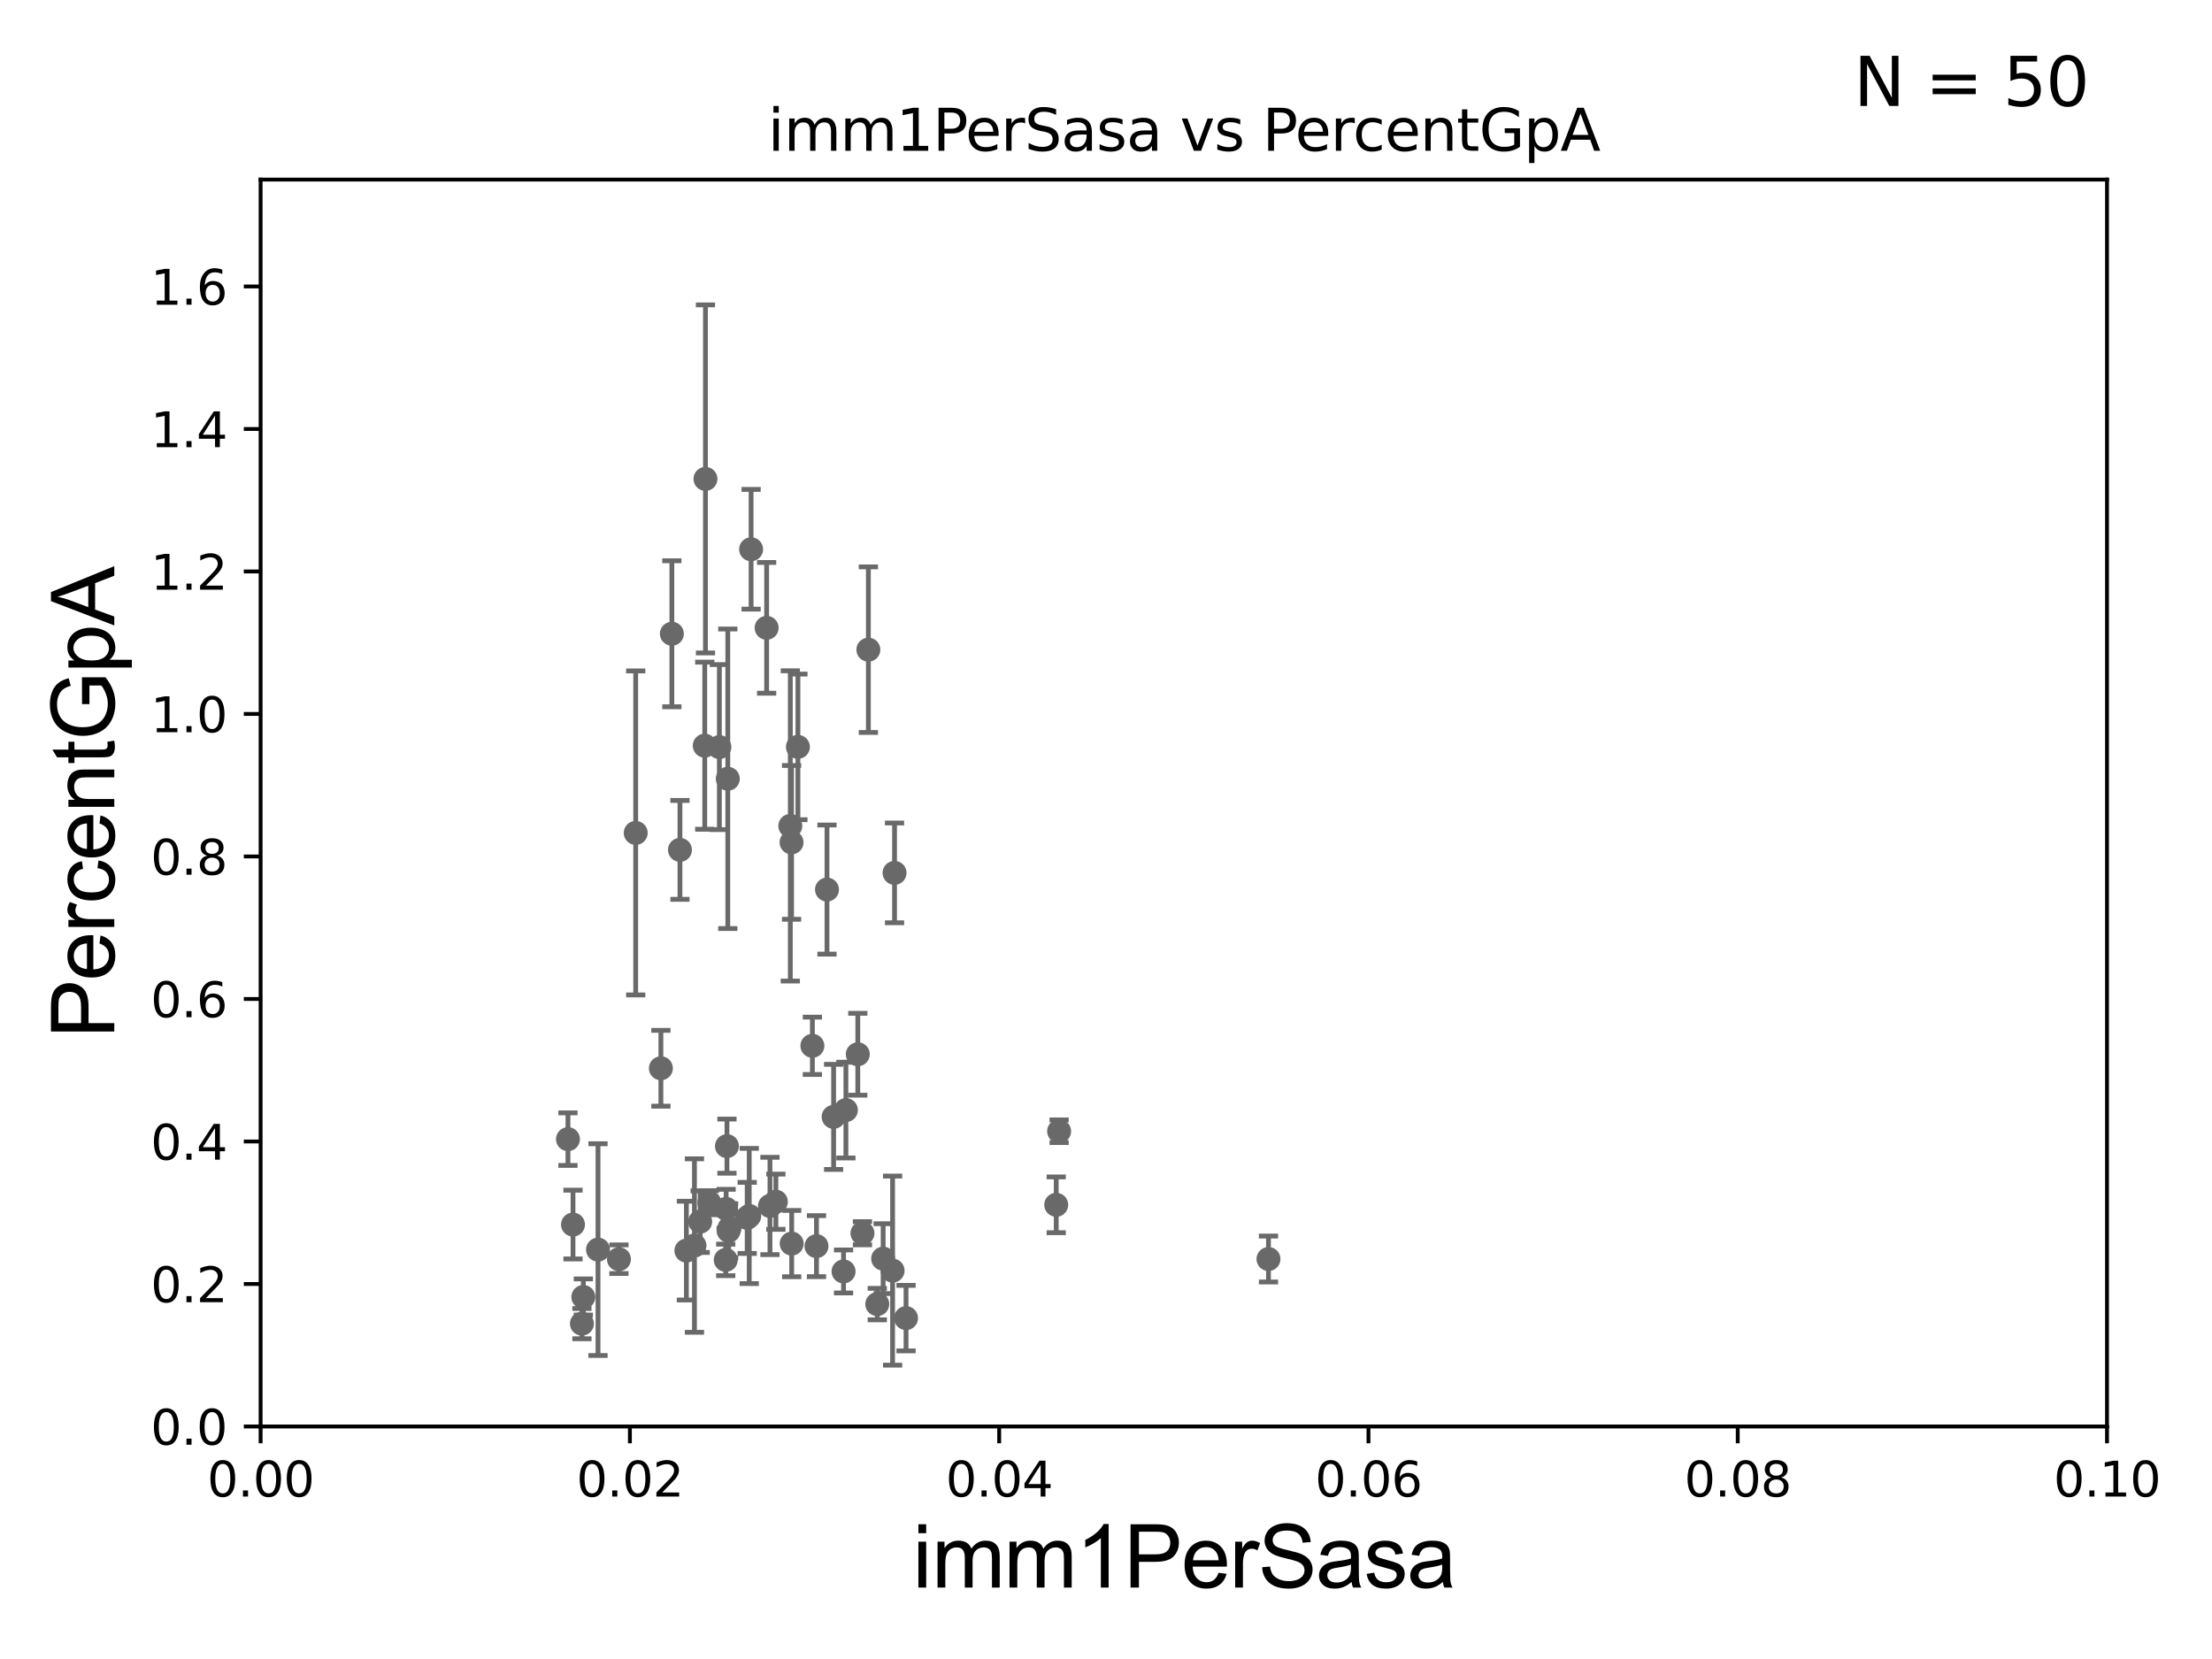 <?xml version="1.0" encoding="utf-8" standalone="no"?>
<!DOCTYPE svg PUBLIC "-//W3C//DTD SVG 1.1//EN"
  "http://www.w3.org/Graphics/SVG/1.1/DTD/svg11.dtd">
<svg xmlns:xlink="http://www.w3.org/1999/xlink" width="460.8pt" height="345.6pt" viewBox="0 0 460.8 345.6" xmlns="http://www.w3.org/2000/svg" version="1.1">
 <defs>
  <style type="text/css">*{stroke-linejoin: round; stroke-linecap: butt}</style>
 </defs>
 <g id="figure_1">
  <g id="patch_1">
   <path d="M 0 345.6 
L 460.8 345.6 
L 460.8 0 
L 0 0 
z
" style="fill: #ffffff"/>
  </g>
  <g id="axes_1">
   <g id="patch_2">
    <path d="M 54.29 297.16 
L 438.93 297.16 
L 438.93 37.411 
L 54.29 37.411 
z
" style="fill: #ffffff"/>
   </g>
   <g id="PathCollection_1">
    <defs>
     <path id="m24eaed33a9" d="M 0 1.118 
C 0.297 1.118 0.581 1 0.791 0.791 
C 1 0.581 1.118 0.297 1.118 0 
C 1.118 -0.297 1 -0.581 0.791 -0.791 
C 0.581 -1 0.297 -1.118 0 -1.118 
C -0.297 -1.118 -0.581 -1 -0.791 -0.791 
C -1 -0.581 -1.118 -0.297 -1.118 0 
C -1.118 0.297 -1 0.581 -0.791 0.791 
C -0.581 1 -0.297 1.118 0 1.118 
z
" style="stroke: #696969"/>
    </defs>
    <g clip-path="url(#p52ab685d8a)">
     <use xlink:href="#m24eaed33a9" x="128.937" y="262.313" style="fill: #696969; stroke: #696969"/>
     <use xlink:href="#m24eaed33a9" x="142.99" y="260.523" style="fill: #696969; stroke: #696969"/>
     <use xlink:href="#m24eaed33a9" x="155.652" y="253.712" style="fill: #696969; stroke: #696969"/>
     <use xlink:href="#m24eaed33a9" x="156.08" y="253.311" style="fill: #696969; stroke: #696969"/>
     <use xlink:href="#m24eaed33a9" x="151.615" y="162.23" style="fill: #696969; stroke: #696969"/>
     <use xlink:href="#m24eaed33a9" x="179.666" y="256.906" style="fill: #696969; stroke: #696969"/>
     <use xlink:href="#m24eaed33a9" x="175.728" y="264.864" style="fill: #696969; stroke: #696969"/>
     <use xlink:href="#m24eaed33a9" x="132.43" y="173.512" style="fill: #696969; stroke: #696969"/>
     <use xlink:href="#m24eaed33a9" x="147.778" y="250.544" style="fill: #696969; stroke: #696969"/>
     <use xlink:href="#m24eaed33a9" x="169.234" y="217.86" style="fill: #696969; stroke: #696969"/>
     <use xlink:href="#m24eaed33a9" x="151.783" y="256.392" style="fill: #696969; stroke: #696969"/>
     <use xlink:href="#m24eaed33a9" x="220.031" y="250.985" style="fill: #696969; stroke: #696969"/>
     <use xlink:href="#m24eaed33a9" x="121.226" y="275.738" style="fill: #696969; stroke: #696969"/>
     <use xlink:href="#m24eaed33a9" x="164.636" y="172.053" style="fill: #696969; stroke: #696969"/>
     <use xlink:href="#m24eaed33a9" x="137.677" y="222.539" style="fill: #696969; stroke: #696969"/>
     <use xlink:href="#m24eaed33a9" x="164.924" y="259.063" style="fill: #696969; stroke: #696969"/>
     <use xlink:href="#m24eaed33a9" x="176.215" y="231.252" style="fill: #696969; stroke: #696969"/>
     <use xlink:href="#m24eaed33a9" x="173.656" y="232.664" style="fill: #696969; stroke: #696969"/>
     <use xlink:href="#m24eaed33a9" x="124.577" y="260.32" style="fill: #696969; stroke: #696969"/>
     <use xlink:href="#m24eaed33a9" x="156.469" y="114.422" style="fill: #696969; stroke: #696969"/>
     <use xlink:href="#m24eaed33a9" x="170.09" y="259.591" style="fill: #696969; stroke: #696969"/>
     <use xlink:href="#m24eaed33a9" x="144.669" y="259.471" style="fill: #696969; stroke: #696969"/>
     <use xlink:href="#m24eaed33a9" x="151.266" y="251.827" style="fill: #696969; stroke: #696969"/>
     <use xlink:href="#m24eaed33a9" x="160.399" y="251.225" style="fill: #696969; stroke: #696969"/>
     <use xlink:href="#m24eaed33a9" x="151.437" y="238.759" style="fill: #696969; stroke: #696969"/>
     <use xlink:href="#m24eaed33a9" x="164.896" y="175.487" style="fill: #696969; stroke: #696969"/>
     <use xlink:href="#m24eaed33a9" x="121.519" y="270.186" style="fill: #696969; stroke: #696969"/>
     <use xlink:href="#m24eaed33a9" x="145.861" y="254.49" style="fill: #696969; stroke: #696969"/>
     <use xlink:href="#m24eaed33a9" x="151.973" y="255.815" style="fill: #696969; stroke: #696969"/>
     <use xlink:href="#m24eaed33a9" x="186.349" y="181.837" style="fill: #696969; stroke: #696969"/>
     <use xlink:href="#m24eaed33a9" x="166.22" y="155.588" style="fill: #696969; stroke: #696969"/>
     <use xlink:href="#m24eaed33a9" x="141.647" y="177.045" style="fill: #696969; stroke: #696969"/>
     <use xlink:href="#m24eaed33a9" x="161.63" y="250.341" style="fill: #696969; stroke: #696969"/>
     <use xlink:href="#m24eaed33a9" x="178.694" y="219.62" style="fill: #696969; stroke: #696969"/>
     <use xlink:href="#m24eaed33a9" x="118.317" y="237.308" style="fill: #696969; stroke: #696969"/>
     <use xlink:href="#m24eaed33a9" x="146.961" y="99.765" style="fill: #696969; stroke: #696969"/>
     <use xlink:href="#m24eaed33a9" x="182.753" y="271.666" style="fill: #696969; stroke: #696969"/>
     <use xlink:href="#m24eaed33a9" x="183.976" y="262.198" style="fill: #696969; stroke: #696969"/>
     <use xlink:href="#m24eaed33a9" x="159.703" y="130.79" style="fill: #696969; stroke: #696969"/>
     <use xlink:href="#m24eaed33a9" x="172.276" y="185.313" style="fill: #696969; stroke: #696969"/>
     <use xlink:href="#m24eaed33a9" x="119.366" y="255.099" style="fill: #696969; stroke: #696969"/>
     <use xlink:href="#m24eaed33a9" x="180.898" y="135.341" style="fill: #696969; stroke: #696969"/>
     <use xlink:href="#m24eaed33a9" x="151.187" y="262.461" style="fill: #696969; stroke: #696969"/>
     <use xlink:href="#m24eaed33a9" x="264.248" y="262.277" style="fill: #696969; stroke: #696969"/>
     <use xlink:href="#m24eaed33a9" x="146.812" y="155.338" style="fill: #696969; stroke: #696969"/>
     <use xlink:href="#m24eaed33a9" x="185.944" y="264.694" style="fill: #696969; stroke: #696969"/>
     <use xlink:href="#m24eaed33a9" x="149.859" y="155.633" style="fill: #696969; stroke: #696969"/>
     <use xlink:href="#m24eaed33a9" x="220.634" y="235.66" style="fill: #696969; stroke: #696969"/>
     <use xlink:href="#m24eaed33a9" x="188.746" y="274.59" style="fill: #696969; stroke: #696969"/>
     <use xlink:href="#m24eaed33a9" x="139.962" y="132.023" style="fill: #696969; stroke: #696969"/>
    </g>
   </g>
   <g id="matplotlib.axis_1">
    <g id="xtick_1">
     <g id="line2d_1">
      <defs>
       <path id="mb1c57f1a1e" d="M 0 0 
L 0 3.5 
" style="stroke: #000000; stroke-width: 0.8"/>
      </defs>
      <g>
       <use xlink:href="#mb1c57f1a1e" x="54.29" y="297.16" style="stroke: #000000; stroke-width: 0.8"/>
      </g>
     </g>
     <g id="text_1">
      <!-- 0.00 -->
      <g transform="translate(43.157 311.758)scale(0.1 -0.1)">
       <defs>
        <path id="DejaVuSans-30" d="M 2034 4250 
Q 1547 4250 1301 3770 
Q 1056 3291 1056 2328 
Q 1056 1369 1301 889 
Q 1547 409 2034 409 
Q 2525 409 2770 889 
Q 3016 1369 3016 2328 
Q 3016 3291 2770 3770 
Q 2525 4250 2034 4250 
z
M 2034 4750 
Q 2819 4750 3233 4129 
Q 3647 3509 3647 2328 
Q 3647 1150 3233 529 
Q 2819 -91 2034 -91 
Q 1250 -91 836 529 
Q 422 1150 422 2328 
Q 422 3509 836 4129 
Q 1250 4750 2034 4750 
z
" transform="scale(0.016)"/>
        <path id="DejaVuSans-2e" d="M 684 794 
L 1344 794 
L 1344 0 
L 684 0 
L 684 794 
z
" transform="scale(0.016)"/>
       </defs>
       <use xlink:href="#DejaVuSans-30"/>
       <use xlink:href="#DejaVuSans-2e" x="63.623"/>
       <use xlink:href="#DejaVuSans-30" x="95.41"/>
       <use xlink:href="#DejaVuSans-30" x="159.033"/>
      </g>
     </g>
    </g>
    <g id="xtick_2">
     <g id="line2d_2">
      <g>
       <use xlink:href="#mb1c57f1a1e" x="131.218" y="297.16" style="stroke: #000000; stroke-width: 0.8"/>
      </g>
     </g>
     <g id="text_2">
      <!-- 0.02 -->
      <g transform="translate(120.085 311.758)scale(0.1 -0.1)">
       <defs>
        <path id="DejaVuSans-32" d="M 1228 531 
L 3431 531 
L 3431 0 
L 469 0 
L 469 531 
Q 828 903 1448 1529 
Q 2069 2156 2228 2338 
Q 2531 2678 2651 2914 
Q 2772 3150 2772 3378 
Q 2772 3750 2511 3984 
Q 2250 4219 1831 4219 
Q 1534 4219 1204 4116 
Q 875 4013 500 3803 
L 500 4441 
Q 881 4594 1212 4672 
Q 1544 4750 1819 4750 
Q 2544 4750 2975 4387 
Q 3406 4025 3406 3419 
Q 3406 3131 3298 2873 
Q 3191 2616 2906 2266 
Q 2828 2175 2409 1742 
Q 1991 1309 1228 531 
z
" transform="scale(0.016)"/>
       </defs>
       <use xlink:href="#DejaVuSans-30"/>
       <use xlink:href="#DejaVuSans-2e" x="63.623"/>
       <use xlink:href="#DejaVuSans-30" x="95.41"/>
       <use xlink:href="#DejaVuSans-32" x="159.033"/>
      </g>
     </g>
    </g>
    <g id="xtick_3">
     <g id="line2d_3">
      <g>
       <use xlink:href="#mb1c57f1a1e" x="208.146" y="297.16" style="stroke: #000000; stroke-width: 0.8"/>
      </g>
     </g>
     <g id="text_3">
      <!-- 0.04 -->
      <g transform="translate(197.013 311.758)scale(0.1 -0.1)">
       <defs>
        <path id="DejaVuSans-34" d="M 2419 4116 
L 825 1625 
L 2419 1625 
L 2419 4116 
z
M 2253 4666 
L 3047 4666 
L 3047 1625 
L 3713 1625 
L 3713 1100 
L 3047 1100 
L 3047 0 
L 2419 0 
L 2419 1100 
L 313 1100 
L 313 1709 
L 2253 4666 
z
" transform="scale(0.016)"/>
       </defs>
       <use xlink:href="#DejaVuSans-30"/>
       <use xlink:href="#DejaVuSans-2e" x="63.623"/>
       <use xlink:href="#DejaVuSans-30" x="95.41"/>
       <use xlink:href="#DejaVuSans-34" x="159.033"/>
      </g>
     </g>
    </g>
    <g id="xtick_4">
     <g id="line2d_4">
      <g>
       <use xlink:href="#mb1c57f1a1e" x="285.074" y="297.16" style="stroke: #000000; stroke-width: 0.8"/>
      </g>
     </g>
     <g id="text_4">
      <!-- 0.06 -->
      <g transform="translate(273.941 311.758)scale(0.1 -0.1)">
       <defs>
        <path id="DejaVuSans-36" d="M 2113 2584 
Q 1688 2584 1439 2293 
Q 1191 2003 1191 1497 
Q 1191 994 1439 701 
Q 1688 409 2113 409 
Q 2538 409 2786 701 
Q 3034 994 3034 1497 
Q 3034 2003 2786 2293 
Q 2538 2584 2113 2584 
z
M 3366 4563 
L 3366 3988 
Q 3128 4100 2886 4159 
Q 2644 4219 2406 4219 
Q 1781 4219 1451 3797 
Q 1122 3375 1075 2522 
Q 1259 2794 1537 2939 
Q 1816 3084 2150 3084 
Q 2853 3084 3261 2657 
Q 3669 2231 3669 1497 
Q 3669 778 3244 343 
Q 2819 -91 2113 -91 
Q 1303 -91 875 529 
Q 447 1150 447 2328 
Q 447 3434 972 4092 
Q 1497 4750 2381 4750 
Q 2619 4750 2861 4703 
Q 3103 4656 3366 4563 
z
" transform="scale(0.016)"/>
       </defs>
       <use xlink:href="#DejaVuSans-30"/>
       <use xlink:href="#DejaVuSans-2e" x="63.623"/>
       <use xlink:href="#DejaVuSans-30" x="95.41"/>
       <use xlink:href="#DejaVuSans-36" x="159.033"/>
      </g>
     </g>
    </g>
    <g id="xtick_5">
     <g id="line2d_5">
      <g>
       <use xlink:href="#mb1c57f1a1e" x="362.002" y="297.16" style="stroke: #000000; stroke-width: 0.8"/>
      </g>
     </g>
     <g id="text_5">
      <!-- 0.08 -->
      <g transform="translate(350.869 311.758)scale(0.1 -0.1)">
       <defs>
        <path id="DejaVuSans-38" d="M 2034 2216 
Q 1584 2216 1326 1975 
Q 1069 1734 1069 1313 
Q 1069 891 1326 650 
Q 1584 409 2034 409 
Q 2484 409 2743 651 
Q 3003 894 3003 1313 
Q 3003 1734 2745 1975 
Q 2488 2216 2034 2216 
z
M 1403 2484 
Q 997 2584 770 2862 
Q 544 3141 544 3541 
Q 544 4100 942 4425 
Q 1341 4750 2034 4750 
Q 2731 4750 3128 4425 
Q 3525 4100 3525 3541 
Q 3525 3141 3298 2862 
Q 3072 2584 2669 2484 
Q 3125 2378 3379 2068 
Q 3634 1759 3634 1313 
Q 3634 634 3220 271 
Q 2806 -91 2034 -91 
Q 1263 -91 848 271 
Q 434 634 434 1313 
Q 434 1759 690 2068 
Q 947 2378 1403 2484 
z
M 1172 3481 
Q 1172 3119 1398 2916 
Q 1625 2713 2034 2713 
Q 2441 2713 2670 2916 
Q 2900 3119 2900 3481 
Q 2900 3844 2670 4047 
Q 2441 4250 2034 4250 
Q 1625 4250 1398 4047 
Q 1172 3844 1172 3481 
z
" transform="scale(0.016)"/>
       </defs>
       <use xlink:href="#DejaVuSans-30"/>
       <use xlink:href="#DejaVuSans-2e" x="63.623"/>
       <use xlink:href="#DejaVuSans-30" x="95.41"/>
       <use xlink:href="#DejaVuSans-38" x="159.033"/>
      </g>
     </g>
    </g>
    <g id="xtick_6">
     <g id="line2d_6">
      <g>
       <use xlink:href="#mb1c57f1a1e" x="438.93" y="297.16" style="stroke: #000000; stroke-width: 0.8"/>
      </g>
     </g>
     <g id="text_6">
      <!-- 0.10 -->
      <g transform="translate(427.797 311.758)scale(0.1 -0.1)">
       <defs>
        <path id="DejaVuSans-31" d="M 794 531 
L 1825 531 
L 1825 4091 
L 703 3866 
L 703 4441 
L 1819 4666 
L 2450 4666 
L 2450 531 
L 3481 531 
L 3481 0 
L 794 0 
L 794 531 
z
" transform="scale(0.016)"/>
       </defs>
       <use xlink:href="#DejaVuSans-30"/>
       <use xlink:href="#DejaVuSans-2e" x="63.623"/>
       <use xlink:href="#DejaVuSans-31" x="95.41"/>
       <use xlink:href="#DejaVuSans-30" x="159.033"/>
      </g>
     </g>
    </g>
    <g id="text_7">
     <!-- imm1PerSasa -->
     <g transform="translate(190.094 330.722)scale(0.18 -0.18)">
      <defs>
       <path id="ArialMT-69" d="M 425 3934 
L 425 4581 
L 988 4581 
L 988 3934 
L 425 3934 
z
M 425 0 
L 425 3319 
L 988 3319 
L 988 0 
L 425 0 
z
" transform="scale(0.016)"/>
       <path id="ArialMT-6d" d="M 422 0 
L 422 3319 
L 925 3319 
L 925 2853 
Q 1081 3097 1340 3245 
Q 1600 3394 1931 3394 
Q 2300 3394 2536 3241 
Q 2772 3088 2869 2813 
Q 3263 3394 3894 3394 
Q 4388 3394 4653 3120 
Q 4919 2847 4919 2278 
L 4919 0 
L 4359 0 
L 4359 2091 
Q 4359 2428 4304 2576 
Q 4250 2725 4106 2815 
Q 3963 2906 3769 2906 
Q 3419 2906 3187 2673 
Q 2956 2441 2956 1928 
L 2956 0 
L 2394 0 
L 2394 2156 
Q 2394 2531 2256 2718 
Q 2119 2906 1806 2906 
Q 1569 2906 1367 2781 
Q 1166 2656 1075 2415 
Q 984 2175 984 1722 
L 984 0 
L 422 0 
z
" transform="scale(0.016)"/>
       <path id="ArialMT-31" d="M 2384 0 
L 1822 0 
L 1822 3584 
Q 1619 3391 1289 3197 
Q 959 3003 697 2906 
L 697 3450 
Q 1169 3672 1522 3987 
Q 1875 4303 2022 4600 
L 2384 4600 
L 2384 0 
z
" transform="scale(0.016)"/>
       <path id="ArialMT-50" d="M 494 0 
L 494 4581 
L 2222 4581 
Q 2678 4581 2919 4538 
Q 3256 4481 3484 4323 
Q 3713 4166 3852 3881 
Q 3991 3597 3991 3256 
Q 3991 2672 3619 2267 
Q 3247 1863 2275 1863 
L 1100 1863 
L 1100 0 
L 494 0 
z
M 1100 2403 
L 2284 2403 
Q 2872 2403 3119 2622 
Q 3366 2841 3366 3238 
Q 3366 3525 3220 3729 
Q 3075 3934 2838 4000 
Q 2684 4041 2272 4041 
L 1100 4041 
L 1100 2403 
z
" transform="scale(0.016)"/>
       <path id="ArialMT-65" d="M 2694 1069 
L 3275 997 
Q 3138 488 2766 206 
Q 2394 -75 1816 -75 
Q 1088 -75 661 373 
Q 234 822 234 1631 
Q 234 2469 665 2931 
Q 1097 3394 1784 3394 
Q 2450 3394 2872 2941 
Q 3294 2488 3294 1666 
Q 3294 1616 3291 1516 
L 816 1516 
Q 847 969 1125 678 
Q 1403 388 1819 388 
Q 2128 388 2347 550 
Q 2566 713 2694 1069 
z
M 847 1978 
L 2700 1978 
Q 2663 2397 2488 2606 
Q 2219 2931 1791 2931 
Q 1403 2931 1139 2672 
Q 875 2413 847 1978 
z
" transform="scale(0.016)"/>
       <path id="ArialMT-72" d="M 416 0 
L 416 3319 
L 922 3319 
L 922 2816 
Q 1116 3169 1280 3281 
Q 1444 3394 1641 3394 
Q 1925 3394 2219 3213 
L 2025 2691 
Q 1819 2813 1613 2813 
Q 1428 2813 1281 2702 
Q 1134 2591 1072 2394 
Q 978 2094 978 1738 
L 978 0 
L 416 0 
z
" transform="scale(0.016)"/>
       <path id="ArialMT-53" d="M 288 1472 
L 859 1522 
Q 900 1178 1048 958 
Q 1197 738 1509 602 
Q 1822 466 2213 466 
Q 2559 466 2825 569 
Q 3091 672 3220 851 
Q 3350 1031 3350 1244 
Q 3350 1459 3225 1620 
Q 3100 1781 2813 1891 
Q 2628 1963 1997 2114 
Q 1366 2266 1113 2400 
Q 784 2572 623 2826 
Q 463 3081 463 3397 
Q 463 3744 659 4045 
Q 856 4347 1234 4503 
Q 1613 4659 2075 4659 
Q 2584 4659 2973 4495 
Q 3363 4331 3572 4012 
Q 3781 3694 3797 3291 
L 3216 3247 
Q 3169 3681 2898 3903 
Q 2628 4125 2100 4125 
Q 1550 4125 1298 3923 
Q 1047 3722 1047 3438 
Q 1047 3191 1225 3031 
Q 1400 2872 2139 2705 
Q 2878 2538 3153 2413 
Q 3553 2228 3743 1945 
Q 3934 1663 3934 1294 
Q 3934 928 3725 604 
Q 3516 281 3123 101 
Q 2731 -78 2241 -78 
Q 1619 -78 1198 103 
Q 778 284 539 648 
Q 300 1013 288 1472 
z
" transform="scale(0.016)"/>
       <path id="ArialMT-61" d="M 2588 409 
Q 2275 144 1986 34 
Q 1697 -75 1366 -75 
Q 819 -75 525 192 
Q 231 459 231 875 
Q 231 1119 342 1320 
Q 453 1522 633 1644 
Q 813 1766 1038 1828 
Q 1203 1872 1538 1913 
Q 2219 1994 2541 2106 
Q 2544 2222 2544 2253 
Q 2544 2597 2384 2738 
Q 2169 2928 1744 2928 
Q 1347 2928 1158 2789 
Q 969 2650 878 2297 
L 328 2372 
Q 403 2725 575 2942 
Q 747 3159 1072 3276 
Q 1397 3394 1825 3394 
Q 2250 3394 2515 3294 
Q 2781 3194 2906 3042 
Q 3031 2891 3081 2659 
Q 3109 2516 3109 2141 
L 3109 1391 
Q 3109 606 3145 398 
Q 3181 191 3288 0 
L 2700 0 
Q 2613 175 2588 409 
z
M 2541 1666 
Q 2234 1541 1622 1453 
Q 1275 1403 1131 1340 
Q 988 1278 909 1158 
Q 831 1038 831 891 
Q 831 666 1001 516 
Q 1172 366 1500 366 
Q 1825 366 2078 508 
Q 2331 650 2450 897 
Q 2541 1088 2541 1459 
L 2541 1666 
z
" transform="scale(0.016)"/>
       <path id="ArialMT-73" d="M 197 991 
L 753 1078 
Q 800 744 1014 566 
Q 1228 388 1613 388 
Q 2000 388 2187 545 
Q 2375 703 2375 916 
Q 2375 1106 2209 1216 
Q 2094 1291 1634 1406 
Q 1016 1563 777 1677 
Q 538 1791 414 1992 
Q 291 2194 291 2438 
Q 291 2659 392 2848 
Q 494 3038 669 3163 
Q 800 3259 1026 3326 
Q 1253 3394 1513 3394 
Q 1903 3394 2198 3281 
Q 2494 3169 2634 2976 
Q 2775 2784 2828 2463 
L 2278 2388 
Q 2241 2644 2061 2787 
Q 1881 2931 1553 2931 
Q 1166 2931 1000 2803 
Q 834 2675 834 2503 
Q 834 2394 903 2306 
Q 972 2216 1119 2156 
Q 1203 2125 1616 2013 
Q 2213 1853 2448 1751 
Q 2684 1650 2818 1456 
Q 2953 1263 2953 975 
Q 2953 694 2789 445 
Q 2625 197 2315 61 
Q 2006 -75 1616 -75 
Q 969 -75 630 194 
Q 291 463 197 991 
z
" transform="scale(0.016)"/>
      </defs>
      <use xlink:href="#ArialMT-69"/>
      <use xlink:href="#ArialMT-6d" x="22.217"/>
      <use xlink:href="#ArialMT-6d" x="105.518"/>
      <use xlink:href="#ArialMT-31" x="188.818"/>
      <use xlink:href="#ArialMT-50" x="244.434"/>
      <use xlink:href="#ArialMT-65" x="311.133"/>
      <use xlink:href="#ArialMT-72" x="366.748"/>
      <use xlink:href="#ArialMT-53" x="400.049"/>
      <use xlink:href="#ArialMT-61" x="466.748"/>
      <use xlink:href="#ArialMT-73" x="522.363"/>
      <use xlink:href="#ArialMT-61" x="572.363"/>
     </g>
    </g>
   </g>
   <g id="matplotlib.axis_2">
    <g id="ytick_1">
     <g id="line2d_7">
      <defs>
       <path id="m8db1a79acd" d="M 0 0 
L -3.5 0 
" style="stroke: #000000; stroke-width: 0.8"/>
      </defs>
      <g>
       <use xlink:href="#m8db1a79acd" x="54.29" y="297.16" style="stroke: #000000; stroke-width: 0.8"/>
      </g>
     </g>
     <g id="text_8">
      <!-- 0.0 -->
      <g transform="translate(31.387 300.959)scale(0.1 -0.1)">
       <use xlink:href="#DejaVuSans-30"/>
       <use xlink:href="#DejaVuSans-2e" x="63.623"/>
       <use xlink:href="#DejaVuSans-30" x="95.41"/>
      </g>
     </g>
    </g>
    <g id="ytick_2">
     <g id="line2d_8">
      <g>
       <use xlink:href="#m8db1a79acd" x="54.29" y="267.474" style="stroke: #000000; stroke-width: 0.8"/>
      </g>
     </g>
     <g id="text_9">
      <!-- 0.2 -->
      <g transform="translate(31.387 271.274)scale(0.1 -0.1)">
       <use xlink:href="#DejaVuSans-30"/>
       <use xlink:href="#DejaVuSans-2e" x="63.623"/>
       <use xlink:href="#DejaVuSans-32" x="95.41"/>
      </g>
     </g>
    </g>
    <g id="ytick_3">
     <g id="line2d_9">
      <g>
       <use xlink:href="#m8db1a79acd" x="54.29" y="237.789" style="stroke: #000000; stroke-width: 0.8"/>
      </g>
     </g>
     <g id="text_10">
      <!-- 0.4 -->
      <g transform="translate(31.387 241.588)scale(0.1 -0.1)">
       <use xlink:href="#DejaVuSans-30"/>
       <use xlink:href="#DejaVuSans-2e" x="63.623"/>
       <use xlink:href="#DejaVuSans-34" x="95.41"/>
      </g>
     </g>
    </g>
    <g id="ytick_4">
     <g id="line2d_10">
      <g>
       <use xlink:href="#m8db1a79acd" x="54.29" y="208.103" style="stroke: #000000; stroke-width: 0.8"/>
      </g>
     </g>
     <g id="text_11">
      <!-- 0.6 -->
      <g transform="translate(31.387 211.902)scale(0.1 -0.1)">
       <use xlink:href="#DejaVuSans-30"/>
       <use xlink:href="#DejaVuSans-2e" x="63.623"/>
       <use xlink:href="#DejaVuSans-36" x="95.41"/>
      </g>
     </g>
    </g>
    <g id="ytick_5">
     <g id="line2d_11">
      <g>
       <use xlink:href="#m8db1a79acd" x="54.29" y="178.418" style="stroke: #000000; stroke-width: 0.8"/>
      </g>
     </g>
     <g id="text_12">
      <!-- 0.8 -->
      <g transform="translate(31.387 182.217)scale(0.1 -0.1)">
       <use xlink:href="#DejaVuSans-30"/>
       <use xlink:href="#DejaVuSans-2e" x="63.623"/>
       <use xlink:href="#DejaVuSans-38" x="95.41"/>
      </g>
     </g>
    </g>
    <g id="ytick_6">
     <g id="line2d_12">
      <g>
       <use xlink:href="#m8db1a79acd" x="54.29" y="148.732" style="stroke: #000000; stroke-width: 0.8"/>
      </g>
     </g>
     <g id="text_13">
      <!-- 1.0 -->
      <g transform="translate(31.387 152.531)scale(0.1 -0.1)">
       <use xlink:href="#DejaVuSans-31"/>
       <use xlink:href="#DejaVuSans-2e" x="63.623"/>
       <use xlink:href="#DejaVuSans-30" x="95.41"/>
      </g>
     </g>
    </g>
    <g id="ytick_7">
     <g id="line2d_13">
      <g>
       <use xlink:href="#m8db1a79acd" x="54.29" y="119.047" style="stroke: #000000; stroke-width: 0.8"/>
      </g>
     </g>
     <g id="text_14">
      <!-- 1.2 -->
      <g transform="translate(31.387 122.846)scale(0.1 -0.1)">
       <use xlink:href="#DejaVuSans-31"/>
       <use xlink:href="#DejaVuSans-2e" x="63.623"/>
       <use xlink:href="#DejaVuSans-32" x="95.41"/>
      </g>
     </g>
    </g>
    <g id="ytick_8">
     <g id="line2d_14">
      <g>
       <use xlink:href="#m8db1a79acd" x="54.29" y="89.361" style="stroke: #000000; stroke-width: 0.8"/>
      </g>
     </g>
     <g id="text_15">
      <!-- 1.4 -->
      <g transform="translate(31.387 93.16)scale(0.1 -0.1)">
       <use xlink:href="#DejaVuSans-31"/>
       <use xlink:href="#DejaVuSans-2e" x="63.623"/>
       <use xlink:href="#DejaVuSans-34" x="95.41"/>
      </g>
     </g>
    </g>
    <g id="ytick_9">
     <g id="line2d_15">
      <g>
       <use xlink:href="#m8db1a79acd" x="54.29" y="59.675" style="stroke: #000000; stroke-width: 0.8"/>
      </g>
     </g>
     <g id="text_16">
      <!-- 1.6 -->
      <g transform="translate(31.387 63.475)scale(0.1 -0.1)">
       <use xlink:href="#DejaVuSans-31"/>
       <use xlink:href="#DejaVuSans-2e" x="63.623"/>
       <use xlink:href="#DejaVuSans-36" x="95.41"/>
      </g>
     </g>
    </g>
    <g id="text_17">
     <!-- PercentGpA -->
     <g transform="translate(23.809 216.309)rotate(-90)scale(0.18 -0.18)">
      <defs>
       <path id="ArialMT-63" d="M 2588 1216 
L 3141 1144 
Q 3050 572 2676 248 
Q 2303 -75 1759 -75 
Q 1078 -75 664 370 
Q 250 816 250 1647 
Q 250 2184 428 2587 
Q 606 2991 970 3192 
Q 1334 3394 1763 3394 
Q 2303 3394 2647 3120 
Q 2991 2847 3088 2344 
L 2541 2259 
Q 2463 2594 2264 2762 
Q 2066 2931 1784 2931 
Q 1359 2931 1093 2626 
Q 828 2322 828 1663 
Q 828 994 1084 691 
Q 1341 388 1753 388 
Q 2084 388 2306 591 
Q 2528 794 2588 1216 
z
" transform="scale(0.016)"/>
       <path id="ArialMT-6e" d="M 422 0 
L 422 3319 
L 928 3319 
L 928 2847 
Q 1294 3394 1984 3394 
Q 2284 3394 2536 3286 
Q 2788 3178 2913 3003 
Q 3038 2828 3088 2588 
Q 3119 2431 3119 2041 
L 3119 0 
L 2556 0 
L 2556 2019 
Q 2556 2363 2490 2533 
Q 2425 2703 2258 2804 
Q 2091 2906 1866 2906 
Q 1506 2906 1245 2678 
Q 984 2450 984 1813 
L 984 0 
L 422 0 
z
" transform="scale(0.016)"/>
       <path id="ArialMT-74" d="M 1650 503 
L 1731 6 
Q 1494 -44 1306 -44 
Q 1000 -44 831 53 
Q 663 150 594 308 
Q 525 466 525 972 
L 525 2881 
L 113 2881 
L 113 3319 
L 525 3319 
L 525 4141 
L 1084 4478 
L 1084 3319 
L 1650 3319 
L 1650 2881 
L 1084 2881 
L 1084 941 
Q 1084 700 1114 631 
Q 1144 563 1211 522 
Q 1278 481 1403 481 
Q 1497 481 1650 503 
z
" transform="scale(0.016)"/>
       <path id="ArialMT-47" d="M 2638 1797 
L 2638 2334 
L 4578 2338 
L 4578 638 
Q 4131 281 3656 101 
Q 3181 -78 2681 -78 
Q 2006 -78 1454 211 
Q 903 500 622 1047 
Q 341 1594 341 2269 
Q 341 2938 620 3517 
Q 900 4097 1425 4378 
Q 1950 4659 2634 4659 
Q 3131 4659 3532 4498 
Q 3934 4338 4162 4050 
Q 4391 3763 4509 3300 
L 3963 3150 
Q 3859 3500 3706 3700 
Q 3553 3900 3268 4020 
Q 2984 4141 2638 4141 
Q 2222 4141 1919 4014 
Q 1616 3888 1430 3681 
Q 1244 3475 1141 3228 
Q 966 2803 966 2306 
Q 966 1694 1177 1281 
Q 1388 869 1791 669 
Q 2194 469 2647 469 
Q 3041 469 3416 620 
Q 3791 772 3984 944 
L 3984 1797 
L 2638 1797 
z
" transform="scale(0.016)"/>
       <path id="ArialMT-70" d="M 422 -1272 
L 422 3319 
L 934 3319 
L 934 2888 
Q 1116 3141 1344 3267 
Q 1572 3394 1897 3394 
Q 2322 3394 2647 3175 
Q 2972 2956 3137 2557 
Q 3303 2159 3303 1684 
Q 3303 1175 3120 767 
Q 2938 359 2589 142 
Q 2241 -75 1856 -75 
Q 1575 -75 1351 44 
Q 1128 163 984 344 
L 984 -1272 
L 422 -1272 
z
M 931 1641 
Q 931 1000 1190 694 
Q 1450 388 1819 388 
Q 2194 388 2461 705 
Q 2728 1022 2728 1688 
Q 2728 2322 2467 2637 
Q 2206 2953 1844 2953 
Q 1484 2953 1207 2617 
Q 931 2281 931 1641 
z
" transform="scale(0.016)"/>
       <path id="ArialMT-41" d="M -9 0 
L 1750 4581 
L 2403 4581 
L 4278 0 
L 3588 0 
L 3053 1388 
L 1138 1388 
L 634 0 
L -9 0 
z
M 1313 1881 
L 2866 1881 
L 2388 3150 
Q 2169 3728 2063 4100 
Q 1975 3659 1816 3225 
L 1313 1881 
z
" transform="scale(0.016)"/>
      </defs>
      <use xlink:href="#ArialMT-50"/>
      <use xlink:href="#ArialMT-65" x="66.699"/>
      <use xlink:href="#ArialMT-72" x="122.314"/>
      <use xlink:href="#ArialMT-63" x="155.615"/>
      <use xlink:href="#ArialMT-65" x="205.615"/>
      <use xlink:href="#ArialMT-6e" x="261.23"/>
      <use xlink:href="#ArialMT-74" x="316.846"/>
      <use xlink:href="#ArialMT-47" x="344.629"/>
      <use xlink:href="#ArialMT-70" x="422.412"/>
      <use xlink:href="#ArialMT-41" x="478.027"/>
     </g>
    </g>
   </g>
   <g id="LineCollection_1">
    <path d="M 128.937 265.289 
L 128.937 259.336 
" clip-path="url(#p52ab685d8a)" style="fill: none; stroke: #696969"/>
    <path d="M 142.99 270.806 
L 142.99 250.24 
" clip-path="url(#p52ab685d8a)" style="fill: none; stroke: #696969"/>
    <path d="M 155.652 261.121 
L 155.652 246.304 
" clip-path="url(#p52ab685d8a)" style="fill: none; stroke: #696969"/>
    <path d="M 156.08 267.391 
L 156.08 239.231 
" clip-path="url(#p52ab685d8a)" style="fill: none; stroke: #696969"/>
    <path d="M 151.615 193.428 
L 151.615 131.032 
" clip-path="url(#p52ab685d8a)" style="fill: none; stroke: #696969"/>
    <path d="M 179.666 259.318 
L 179.666 254.494 
" clip-path="url(#p52ab685d8a)" style="fill: none; stroke: #696969"/>
    <path d="M 175.728 269.343 
L 175.728 260.385 
" clip-path="url(#p52ab685d8a)" style="fill: none; stroke: #696969"/>
    <path d="M 132.43 207.261 
L 132.43 139.763 
" clip-path="url(#p52ab685d8a)" style="fill: none; stroke: #696969"/>
    <path d="M 147.778 253.049 
L 147.778 248.039 
" clip-path="url(#p52ab685d8a)" style="fill: none; stroke: #696969"/>
    <path d="M 169.234 223.832 
L 169.234 211.887 
" clip-path="url(#p52ab685d8a)" style="fill: none; stroke: #696969"/>
    <path d="M 151.783 262.024 
L 151.783 250.76 
" clip-path="url(#p52ab685d8a)" style="fill: none; stroke: #696969"/>
    <path d="M 220.031 256.796 
L 220.031 245.173 
" clip-path="url(#p52ab685d8a)" style="fill: none; stroke: #696969"/>
    <path d="M 121.226 278.889 
L 121.226 272.587 
" clip-path="url(#p52ab685d8a)" style="fill: none; stroke: #696969"/>
    <path d="M 164.636 204.366 
L 164.636 139.74 
" clip-path="url(#p52ab685d8a)" style="fill: none; stroke: #696969"/>
    <path d="M 137.677 230.436 
L 137.677 214.641 
" clip-path="url(#p52ab685d8a)" style="fill: none; stroke: #696969"/>
    <path d="M 164.924 265.967 
L 164.924 252.159 
" clip-path="url(#p52ab685d8a)" style="fill: none; stroke: #696969"/>
    <path d="M 176.215 241.229 
L 176.215 221.274 
" clip-path="url(#p52ab685d8a)" style="fill: none; stroke: #696969"/>
    <path d="M 173.656 243.612 
L 173.656 221.716 
" clip-path="url(#p52ab685d8a)" style="fill: none; stroke: #696969"/>
    <path d="M 124.577 282.376 
L 124.577 238.264 
" clip-path="url(#p52ab685d8a)" style="fill: none; stroke: #696969"/>
    <path d="M 156.469 126.892 
L 156.469 101.952 
" clip-path="url(#p52ab685d8a)" style="fill: none; stroke: #696969"/>
    <path d="M 170.09 265.948 
L 170.09 253.234 
" clip-path="url(#p52ab685d8a)" style="fill: none; stroke: #696969"/>
    <path d="M 144.669 277.542 
L 144.669 241.4 
" clip-path="url(#p52ab685d8a)" style="fill: none; stroke: #696969"/>
    <path d="M 151.266 255.896 
L 151.266 247.759 
" clip-path="url(#p52ab685d8a)" style="fill: none; stroke: #696969"/>
    <path d="M 160.399 261.363 
L 160.399 241.087 
" clip-path="url(#p52ab685d8a)" style="fill: none; stroke: #696969"/>
    <path d="M 151.437 244.398 
L 151.437 233.12 
" clip-path="url(#p52ab685d8a)" style="fill: none; stroke: #696969"/>
    <path d="M 164.896 191.506 
L 164.896 159.469 
" clip-path="url(#p52ab685d8a)" style="fill: none; stroke: #696969"/>
    <path d="M 121.519 273.946 
L 121.519 266.425 
" clip-path="url(#p52ab685d8a)" style="fill: none; stroke: #696969"/>
    <path d="M 145.861 260.911 
L 145.861 248.07 
" clip-path="url(#p52ab685d8a)" style="fill: none; stroke: #696969"/>
    <path d="M 151.973 256.756 
L 151.973 254.874 
" clip-path="url(#p52ab685d8a)" style="fill: none; stroke: #696969"/>
    <path d="M 186.349 192.225 
L 186.349 171.449 
" clip-path="url(#p52ab685d8a)" style="fill: none; stroke: #696969"/>
    <path d="M 166.22 170.757 
L 166.22 140.42 
" clip-path="url(#p52ab685d8a)" style="fill: none; stroke: #696969"/>
    <path d="M 141.647 187.341 
L 141.647 166.748 
" clip-path="url(#p52ab685d8a)" style="fill: none; stroke: #696969"/>
    <path d="M 161.63 256.094 
L 161.63 244.587 
" clip-path="url(#p52ab685d8a)" style="fill: none; stroke: #696969"/>
    <path d="M 178.694 228.148 
L 178.694 211.092 
" clip-path="url(#p52ab685d8a)" style="fill: none; stroke: #696969"/>
    <path d="M 118.317 242.78 
L 118.317 231.835 
" clip-path="url(#p52ab685d8a)" style="fill: none; stroke: #696969"/>
    <path d="M 146.961 136.021 
L 146.961 63.509 
" clip-path="url(#p52ab685d8a)" style="fill: none; stroke: #696969"/>
    <path d="M 182.753 274.942 
L 182.753 268.39 
" clip-path="url(#p52ab685d8a)" style="fill: none; stroke: #696969"/>
    <path d="M 183.976 269.479 
L 183.976 254.917 
" clip-path="url(#p52ab685d8a)" style="fill: none; stroke: #696969"/>
    <path d="M 159.703 144.41 
L 159.703 117.171 
" clip-path="url(#p52ab685d8a)" style="fill: none; stroke: #696969"/>
    <path d="M 172.276 198.757 
L 172.276 171.87 
" clip-path="url(#p52ab685d8a)" style="fill: none; stroke: #696969"/>
    <path d="M 119.366 262.262 
L 119.366 247.936 
" clip-path="url(#p52ab685d8a)" style="fill: none; stroke: #696969"/>
    <path d="M 180.898 152.589 
L 180.898 118.093 
" clip-path="url(#p52ab685d8a)" style="fill: none; stroke: #696969"/>
    <path d="M 151.187 265.745 
L 151.187 259.178 
" clip-path="url(#p52ab685d8a)" style="fill: none; stroke: #696969"/>
    <path d="M 264.248 267.06 
L 264.248 257.494 
" clip-path="url(#p52ab685d8a)" style="fill: none; stroke: #696969"/>
    <path d="M 146.812 172.743 
L 146.812 137.932 
" clip-path="url(#p52ab685d8a)" style="fill: none; stroke: #696969"/>
    <path d="M 185.944 284.389 
L 185.944 244.998 
" clip-path="url(#p52ab685d8a)" style="fill: none; stroke: #696969"/>
    <path d="M 149.859 172.826 
L 149.859 138.441 
" clip-path="url(#p52ab685d8a)" style="fill: none; stroke: #696969"/>
    <path d="M 220.634 238.02 
L 220.634 233.299 
" clip-path="url(#p52ab685d8a)" style="fill: none; stroke: #696969"/>
    <path d="M 188.746 281.415 
L 188.746 267.766 
" clip-path="url(#p52ab685d8a)" style="fill: none; stroke: #696969"/>
    <path d="M 139.962 147.234 
L 139.962 116.812 
" clip-path="url(#p52ab685d8a)" style="fill: none; stroke: #696969"/>
   </g>
   <g id="line2d_16">
    <defs>
     <path id="m2153621bb9" d="M 2 0 
L -2 -0 
" style="stroke: #696969"/>
    </defs>
    <g clip-path="url(#p52ab685d8a)">
     <use xlink:href="#m2153621bb9" x="128.937" y="265.289" style="fill: #696969; stroke: #696969"/>
     <use xlink:href="#m2153621bb9" x="142.99" y="270.806" style="fill: #696969; stroke: #696969"/>
     <use xlink:href="#m2153621bb9" x="155.652" y="261.121" style="fill: #696969; stroke: #696969"/>
     <use xlink:href="#m2153621bb9" x="156.08" y="267.391" style="fill: #696969; stroke: #696969"/>
     <use xlink:href="#m2153621bb9" x="151.615" y="193.428" style="fill: #696969; stroke: #696969"/>
     <use xlink:href="#m2153621bb9" x="179.666" y="259.318" style="fill: #696969; stroke: #696969"/>
     <use xlink:href="#m2153621bb9" x="175.728" y="269.343" style="fill: #696969; stroke: #696969"/>
     <use xlink:href="#m2153621bb9" x="132.43" y="207.261" style="fill: #696969; stroke: #696969"/>
     <use xlink:href="#m2153621bb9" x="147.778" y="253.049" style="fill: #696969; stroke: #696969"/>
     <use xlink:href="#m2153621bb9" x="169.234" y="223.832" style="fill: #696969; stroke: #696969"/>
     <use xlink:href="#m2153621bb9" x="151.783" y="262.024" style="fill: #696969; stroke: #696969"/>
     <use xlink:href="#m2153621bb9" x="220.031" y="256.796" style="fill: #696969; stroke: #696969"/>
     <use xlink:href="#m2153621bb9" x="121.226" y="278.889" style="fill: #696969; stroke: #696969"/>
     <use xlink:href="#m2153621bb9" x="164.636" y="204.366" style="fill: #696969; stroke: #696969"/>
     <use xlink:href="#m2153621bb9" x="137.677" y="230.436" style="fill: #696969; stroke: #696969"/>
     <use xlink:href="#m2153621bb9" x="164.924" y="265.967" style="fill: #696969; stroke: #696969"/>
     <use xlink:href="#m2153621bb9" x="176.215" y="241.229" style="fill: #696969; stroke: #696969"/>
     <use xlink:href="#m2153621bb9" x="173.656" y="243.612" style="fill: #696969; stroke: #696969"/>
     <use xlink:href="#m2153621bb9" x="124.577" y="282.376" style="fill: #696969; stroke: #696969"/>
     <use xlink:href="#m2153621bb9" x="156.469" y="126.892" style="fill: #696969; stroke: #696969"/>
     <use xlink:href="#m2153621bb9" x="170.09" y="265.948" style="fill: #696969; stroke: #696969"/>
     <use xlink:href="#m2153621bb9" x="144.669" y="277.542" style="fill: #696969; stroke: #696969"/>
     <use xlink:href="#m2153621bb9" x="151.266" y="255.896" style="fill: #696969; stroke: #696969"/>
     <use xlink:href="#m2153621bb9" x="160.399" y="261.363" style="fill: #696969; stroke: #696969"/>
     <use xlink:href="#m2153621bb9" x="151.437" y="244.398" style="fill: #696969; stroke: #696969"/>
     <use xlink:href="#m2153621bb9" x="164.896" y="191.506" style="fill: #696969; stroke: #696969"/>
     <use xlink:href="#m2153621bb9" x="121.519" y="273.946" style="fill: #696969; stroke: #696969"/>
     <use xlink:href="#m2153621bb9" x="145.861" y="260.911" style="fill: #696969; stroke: #696969"/>
     <use xlink:href="#m2153621bb9" x="151.973" y="256.756" style="fill: #696969; stroke: #696969"/>
     <use xlink:href="#m2153621bb9" x="186.349" y="192.225" style="fill: #696969; stroke: #696969"/>
     <use xlink:href="#m2153621bb9" x="166.22" y="170.757" style="fill: #696969; stroke: #696969"/>
     <use xlink:href="#m2153621bb9" x="141.647" y="187.341" style="fill: #696969; stroke: #696969"/>
     <use xlink:href="#m2153621bb9" x="161.63" y="256.094" style="fill: #696969; stroke: #696969"/>
     <use xlink:href="#m2153621bb9" x="178.694" y="228.148" style="fill: #696969; stroke: #696969"/>
     <use xlink:href="#m2153621bb9" x="118.317" y="242.78" style="fill: #696969; stroke: #696969"/>
     <use xlink:href="#m2153621bb9" x="146.961" y="136.021" style="fill: #696969; stroke: #696969"/>
     <use xlink:href="#m2153621bb9" x="182.753" y="274.942" style="fill: #696969; stroke: #696969"/>
     <use xlink:href="#m2153621bb9" x="183.976" y="269.479" style="fill: #696969; stroke: #696969"/>
     <use xlink:href="#m2153621bb9" x="159.703" y="144.41" style="fill: #696969; stroke: #696969"/>
     <use xlink:href="#m2153621bb9" x="172.276" y="198.757" style="fill: #696969; stroke: #696969"/>
     <use xlink:href="#m2153621bb9" x="119.366" y="262.262" style="fill: #696969; stroke: #696969"/>
     <use xlink:href="#m2153621bb9" x="180.898" y="152.589" style="fill: #696969; stroke: #696969"/>
     <use xlink:href="#m2153621bb9" x="151.187" y="265.745" style="fill: #696969; stroke: #696969"/>
     <use xlink:href="#m2153621bb9" x="264.248" y="267.06" style="fill: #696969; stroke: #696969"/>
     <use xlink:href="#m2153621bb9" x="146.812" y="172.743" style="fill: #696969; stroke: #696969"/>
     <use xlink:href="#m2153621bb9" x="185.944" y="284.389" style="fill: #696969; stroke: #696969"/>
     <use xlink:href="#m2153621bb9" x="149.859" y="172.826" style="fill: #696969; stroke: #696969"/>
     <use xlink:href="#m2153621bb9" x="220.634" y="238.02" style="fill: #696969; stroke: #696969"/>
     <use xlink:href="#m2153621bb9" x="188.746" y="281.415" style="fill: #696969; stroke: #696969"/>
     <use xlink:href="#m2153621bb9" x="139.962" y="147.234" style="fill: #696969; stroke: #696969"/>
    </g>
   </g>
   <g id="line2d_17">
    <g clip-path="url(#p52ab685d8a)">
     <use xlink:href="#m2153621bb9" x="128.937" y="259.336" style="fill: #696969; stroke: #696969"/>
     <use xlink:href="#m2153621bb9" x="142.99" y="250.24" style="fill: #696969; stroke: #696969"/>
     <use xlink:href="#m2153621bb9" x="155.652" y="246.304" style="fill: #696969; stroke: #696969"/>
     <use xlink:href="#m2153621bb9" x="156.08" y="239.231" style="fill: #696969; stroke: #696969"/>
     <use xlink:href="#m2153621bb9" x="151.615" y="131.032" style="fill: #696969; stroke: #696969"/>
     <use xlink:href="#m2153621bb9" x="179.666" y="254.494" style="fill: #696969; stroke: #696969"/>
     <use xlink:href="#m2153621bb9" x="175.728" y="260.385" style="fill: #696969; stroke: #696969"/>
     <use xlink:href="#m2153621bb9" x="132.43" y="139.763" style="fill: #696969; stroke: #696969"/>
     <use xlink:href="#m2153621bb9" x="147.778" y="248.039" style="fill: #696969; stroke: #696969"/>
     <use xlink:href="#m2153621bb9" x="169.234" y="211.887" style="fill: #696969; stroke: #696969"/>
     <use xlink:href="#m2153621bb9" x="151.783" y="250.76" style="fill: #696969; stroke: #696969"/>
     <use xlink:href="#m2153621bb9" x="220.031" y="245.173" style="fill: #696969; stroke: #696969"/>
     <use xlink:href="#m2153621bb9" x="121.226" y="272.587" style="fill: #696969; stroke: #696969"/>
     <use xlink:href="#m2153621bb9" x="164.636" y="139.74" style="fill: #696969; stroke: #696969"/>
     <use xlink:href="#m2153621bb9" x="137.677" y="214.641" style="fill: #696969; stroke: #696969"/>
     <use xlink:href="#m2153621bb9" x="164.924" y="252.159" style="fill: #696969; stroke: #696969"/>
     <use xlink:href="#m2153621bb9" x="176.215" y="221.274" style="fill: #696969; stroke: #696969"/>
     <use xlink:href="#m2153621bb9" x="173.656" y="221.716" style="fill: #696969; stroke: #696969"/>
     <use xlink:href="#m2153621bb9" x="124.577" y="238.264" style="fill: #696969; stroke: #696969"/>
     <use xlink:href="#m2153621bb9" x="156.469" y="101.952" style="fill: #696969; stroke: #696969"/>
     <use xlink:href="#m2153621bb9" x="170.09" y="253.234" style="fill: #696969; stroke: #696969"/>
     <use xlink:href="#m2153621bb9" x="144.669" y="241.4" style="fill: #696969; stroke: #696969"/>
     <use xlink:href="#m2153621bb9" x="151.266" y="247.759" style="fill: #696969; stroke: #696969"/>
     <use xlink:href="#m2153621bb9" x="160.399" y="241.087" style="fill: #696969; stroke: #696969"/>
     <use xlink:href="#m2153621bb9" x="151.437" y="233.12" style="fill: #696969; stroke: #696969"/>
     <use xlink:href="#m2153621bb9" x="164.896" y="159.469" style="fill: #696969; stroke: #696969"/>
     <use xlink:href="#m2153621bb9" x="121.519" y="266.425" style="fill: #696969; stroke: #696969"/>
     <use xlink:href="#m2153621bb9" x="145.861" y="248.07" style="fill: #696969; stroke: #696969"/>
     <use xlink:href="#m2153621bb9" x="151.973" y="254.874" style="fill: #696969; stroke: #696969"/>
     <use xlink:href="#m2153621bb9" x="186.349" y="171.449" style="fill: #696969; stroke: #696969"/>
     <use xlink:href="#m2153621bb9" x="166.22" y="140.42" style="fill: #696969; stroke: #696969"/>
     <use xlink:href="#m2153621bb9" x="141.647" y="166.748" style="fill: #696969; stroke: #696969"/>
     <use xlink:href="#m2153621bb9" x="161.63" y="244.587" style="fill: #696969; stroke: #696969"/>
     <use xlink:href="#m2153621bb9" x="178.694" y="211.092" style="fill: #696969; stroke: #696969"/>
     <use xlink:href="#m2153621bb9" x="118.317" y="231.835" style="fill: #696969; stroke: #696969"/>
     <use xlink:href="#m2153621bb9" x="146.961" y="63.509" style="fill: #696969; stroke: #696969"/>
     <use xlink:href="#m2153621bb9" x="182.753" y="268.39" style="fill: #696969; stroke: #696969"/>
     <use xlink:href="#m2153621bb9" x="183.976" y="254.917" style="fill: #696969; stroke: #696969"/>
     <use xlink:href="#m2153621bb9" x="159.703" y="117.171" style="fill: #696969; stroke: #696969"/>
     <use xlink:href="#m2153621bb9" x="172.276" y="171.87" style="fill: #696969; stroke: #696969"/>
     <use xlink:href="#m2153621bb9" x="119.366" y="247.936" style="fill: #696969; stroke: #696969"/>
     <use xlink:href="#m2153621bb9" x="180.898" y="118.093" style="fill: #696969; stroke: #696969"/>
     <use xlink:href="#m2153621bb9" x="151.187" y="259.178" style="fill: #696969; stroke: #696969"/>
     <use xlink:href="#m2153621bb9" x="264.248" y="257.494" style="fill: #696969; stroke: #696969"/>
     <use xlink:href="#m2153621bb9" x="146.812" y="137.932" style="fill: #696969; stroke: #696969"/>
     <use xlink:href="#m2153621bb9" x="185.944" y="244.998" style="fill: #696969; stroke: #696969"/>
     <use xlink:href="#m2153621bb9" x="149.859" y="138.441" style="fill: #696969; stroke: #696969"/>
     <use xlink:href="#m2153621bb9" x="220.634" y="233.299" style="fill: #696969; stroke: #696969"/>
     <use xlink:href="#m2153621bb9" x="188.746" y="267.766" style="fill: #696969; stroke: #696969"/>
     <use xlink:href="#m2153621bb9" x="139.962" y="116.812" style="fill: #696969; stroke: #696969"/>
    </g>
   </g>
   <g id="line2d_18">
    <defs>
     <path id="mf01338daf8" d="M 0 2 
C 0.53 2 1.039 1.789 1.414 1.414 
C 1.789 1.039 2 0.53 2 0 
C 2 -0.53 1.789 -1.039 1.414 -1.414 
C 1.039 -1.789 0.53 -2 0 -2 
C -0.53 -2 -1.039 -1.789 -1.414 -1.414 
C -1.789 -1.039 -2 -0.53 -2 0 
C -2 0.53 -1.789 1.039 -1.414 1.414 
C -1.039 1.789 -0.53 2 0 2 
z
" style="stroke: #696969"/>
    </defs>
    <g clip-path="url(#p52ab685d8a)">
     <use xlink:href="#mf01338daf8" x="128.937" y="262.313" style="fill: #696969; stroke: #696969"/>
     <use xlink:href="#mf01338daf8" x="142.99" y="260.523" style="fill: #696969; stroke: #696969"/>
     <use xlink:href="#mf01338daf8" x="155.652" y="253.712" style="fill: #696969; stroke: #696969"/>
     <use xlink:href="#mf01338daf8" x="156.08" y="253.311" style="fill: #696969; stroke: #696969"/>
     <use xlink:href="#mf01338daf8" x="151.615" y="162.23" style="fill: #696969; stroke: #696969"/>
     <use xlink:href="#mf01338daf8" x="179.666" y="256.906" style="fill: #696969; stroke: #696969"/>
     <use xlink:href="#mf01338daf8" x="175.728" y="264.864" style="fill: #696969; stroke: #696969"/>
     <use xlink:href="#mf01338daf8" x="132.43" y="173.512" style="fill: #696969; stroke: #696969"/>
     <use xlink:href="#mf01338daf8" x="147.778" y="250.544" style="fill: #696969; stroke: #696969"/>
     <use xlink:href="#mf01338daf8" x="169.234" y="217.86" style="fill: #696969; stroke: #696969"/>
     <use xlink:href="#mf01338daf8" x="151.783" y="256.392" style="fill: #696969; stroke: #696969"/>
     <use xlink:href="#mf01338daf8" x="220.031" y="250.985" style="fill: #696969; stroke: #696969"/>
     <use xlink:href="#mf01338daf8" x="121.226" y="275.738" style="fill: #696969; stroke: #696969"/>
     <use xlink:href="#mf01338daf8" x="164.636" y="172.053" style="fill: #696969; stroke: #696969"/>
     <use xlink:href="#mf01338daf8" x="137.677" y="222.539" style="fill: #696969; stroke: #696969"/>
     <use xlink:href="#mf01338daf8" x="164.924" y="259.063" style="fill: #696969; stroke: #696969"/>
     <use xlink:href="#mf01338daf8" x="176.215" y="231.252" style="fill: #696969; stroke: #696969"/>
     <use xlink:href="#mf01338daf8" x="173.656" y="232.664" style="fill: #696969; stroke: #696969"/>
     <use xlink:href="#mf01338daf8" x="124.577" y="260.32" style="fill: #696969; stroke: #696969"/>
     <use xlink:href="#mf01338daf8" x="156.469" y="114.422" style="fill: #696969; stroke: #696969"/>
     <use xlink:href="#mf01338daf8" x="170.09" y="259.591" style="fill: #696969; stroke: #696969"/>
     <use xlink:href="#mf01338daf8" x="144.669" y="259.471" style="fill: #696969; stroke: #696969"/>
     <use xlink:href="#mf01338daf8" x="151.266" y="251.827" style="fill: #696969; stroke: #696969"/>
     <use xlink:href="#mf01338daf8" x="160.399" y="251.225" style="fill: #696969; stroke: #696969"/>
     <use xlink:href="#mf01338daf8" x="151.437" y="238.759" style="fill: #696969; stroke: #696969"/>
     <use xlink:href="#mf01338daf8" x="164.896" y="175.487" style="fill: #696969; stroke: #696969"/>
     <use xlink:href="#mf01338daf8" x="121.519" y="270.186" style="fill: #696969; stroke: #696969"/>
     <use xlink:href="#mf01338daf8" x="145.861" y="254.49" style="fill: #696969; stroke: #696969"/>
     <use xlink:href="#mf01338daf8" x="151.973" y="255.815" style="fill: #696969; stroke: #696969"/>
     <use xlink:href="#mf01338daf8" x="186.349" y="181.837" style="fill: #696969; stroke: #696969"/>
     <use xlink:href="#mf01338daf8" x="166.22" y="155.588" style="fill: #696969; stroke: #696969"/>
     <use xlink:href="#mf01338daf8" x="141.647" y="177.045" style="fill: #696969; stroke: #696969"/>
     <use xlink:href="#mf01338daf8" x="161.63" y="250.341" style="fill: #696969; stroke: #696969"/>
     <use xlink:href="#mf01338daf8" x="178.694" y="219.62" style="fill: #696969; stroke: #696969"/>
     <use xlink:href="#mf01338daf8" x="118.317" y="237.308" style="fill: #696969; stroke: #696969"/>
     <use xlink:href="#mf01338daf8" x="146.961" y="99.765" style="fill: #696969; stroke: #696969"/>
     <use xlink:href="#mf01338daf8" x="182.753" y="271.666" style="fill: #696969; stroke: #696969"/>
     <use xlink:href="#mf01338daf8" x="183.976" y="262.198" style="fill: #696969; stroke: #696969"/>
     <use xlink:href="#mf01338daf8" x="159.703" y="130.79" style="fill: #696969; stroke: #696969"/>
     <use xlink:href="#mf01338daf8" x="172.276" y="185.313" style="fill: #696969; stroke: #696969"/>
     <use xlink:href="#mf01338daf8" x="119.366" y="255.099" style="fill: #696969; stroke: #696969"/>
     <use xlink:href="#mf01338daf8" x="180.898" y="135.341" style="fill: #696969; stroke: #696969"/>
     <use xlink:href="#mf01338daf8" x="151.187" y="262.461" style="fill: #696969; stroke: #696969"/>
     <use xlink:href="#mf01338daf8" x="264.248" y="262.277" style="fill: #696969; stroke: #696969"/>
     <use xlink:href="#mf01338daf8" x="146.812" y="155.338" style="fill: #696969; stroke: #696969"/>
     <use xlink:href="#mf01338daf8" x="185.944" y="264.694" style="fill: #696969; stroke: #696969"/>
     <use xlink:href="#mf01338daf8" x="149.859" y="155.633" style="fill: #696969; stroke: #696969"/>
     <use xlink:href="#mf01338daf8" x="220.634" y="235.66" style="fill: #696969; stroke: #696969"/>
     <use xlink:href="#mf01338daf8" x="188.746" y="274.59" style="fill: #696969; stroke: #696969"/>
     <use xlink:href="#mf01338daf8" x="139.962" y="132.023" style="fill: #696969; stroke: #696969"/>
    </g>
   </g>
   <g id="patch_3">
    <path d="M 54.29 297.16 
L 54.29 37.411 
" style="fill: none; stroke: #000000; stroke-width: 0.8; stroke-linejoin: miter; stroke-linecap: square"/>
   </g>
   <g id="patch_4">
    <path d="M 438.93 297.16 
L 438.93 37.411 
" style="fill: none; stroke: #000000; stroke-width: 0.8; stroke-linejoin: miter; stroke-linecap: square"/>
   </g>
   <g id="patch_5">
    <path d="M 54.29 297.16 
L 438.93 297.16 
" style="fill: none; stroke: #000000; stroke-width: 0.8; stroke-linejoin: miter; stroke-linecap: square"/>
   </g>
   <g id="patch_6">
    <path d="M 54.29 37.411 
L 438.93 37.411 
" style="fill: none; stroke: #000000; stroke-width: 0.8; stroke-linejoin: miter; stroke-linecap: square"/>
   </g>
   <g id="text_18">
    <!-- N = 50 -->
    <g transform="translate(386.165 22.074)scale(0.14 -0.14)">
     <defs>
      <path id="DejaVuSans-4e" d="M 628 4666 
L 1478 4666 
L 3547 763 
L 3547 4666 
L 4159 4666 
L 4159 0 
L 3309 0 
L 1241 3903 
L 1241 0 
L 628 0 
L 628 4666 
z
" transform="scale(0.016)"/>
      <path id="DejaVuSans-20" transform="scale(0.016)"/>
      <path id="DejaVuSans-3d" d="M 678 2906 
L 4684 2906 
L 4684 2381 
L 678 2381 
L 678 2906 
z
M 678 1631 
L 4684 1631 
L 4684 1100 
L 678 1100 
L 678 1631 
z
" transform="scale(0.016)"/>
      <path id="DejaVuSans-35" d="M 691 4666 
L 3169 4666 
L 3169 4134 
L 1269 4134 
L 1269 2991 
Q 1406 3038 1543 3061 
Q 1681 3084 1819 3084 
Q 2600 3084 3056 2656 
Q 3513 2228 3513 1497 
Q 3513 744 3044 326 
Q 2575 -91 1722 -91 
Q 1428 -91 1123 -41 
Q 819 9 494 109 
L 494 744 
Q 775 591 1075 516 
Q 1375 441 1709 441 
Q 2250 441 2565 725 
Q 2881 1009 2881 1497 
Q 2881 1984 2565 2268 
Q 2250 2553 1709 2553 
Q 1456 2553 1204 2497 
Q 953 2441 691 2322 
L 691 4666 
z
" transform="scale(0.016)"/>
     </defs>
     <use xlink:href="#DejaVuSans-4e"/>
     <use xlink:href="#DejaVuSans-20" x="74.805"/>
     <use xlink:href="#DejaVuSans-3d" x="106.592"/>
     <use xlink:href="#DejaVuSans-20" x="190.381"/>
     <use xlink:href="#DejaVuSans-35" x="222.168"/>
     <use xlink:href="#DejaVuSans-30" x="285.791"/>
    </g>
   </g>
   <g id="text_19">
    <!-- imm1PerSasa vs PercentGpA -->
    <g transform="translate(159.967 31.411)scale(0.12 -0.12)">
     <defs>
      <path id="DejaVuSans-69" d="M 603 3500 
L 1178 3500 
L 1178 0 
L 603 0 
L 603 3500 
z
M 603 4863 
L 1178 4863 
L 1178 4134 
L 603 4134 
L 603 4863 
z
" transform="scale(0.016)"/>
      <path id="DejaVuSans-6d" d="M 3328 2828 
Q 3544 3216 3844 3400 
Q 4144 3584 4550 3584 
Q 5097 3584 5394 3201 
Q 5691 2819 5691 2113 
L 5691 0 
L 5113 0 
L 5113 2094 
Q 5113 2597 4934 2840 
Q 4756 3084 4391 3084 
Q 3944 3084 3684 2787 
Q 3425 2491 3425 1978 
L 3425 0 
L 2847 0 
L 2847 2094 
Q 2847 2600 2669 2842 
Q 2491 3084 2119 3084 
Q 1678 3084 1418 2786 
Q 1159 2488 1159 1978 
L 1159 0 
L 581 0 
L 581 3500 
L 1159 3500 
L 1159 2956 
Q 1356 3278 1631 3431 
Q 1906 3584 2284 3584 
Q 2666 3584 2933 3390 
Q 3200 3197 3328 2828 
z
" transform="scale(0.016)"/>
      <path id="DejaVuSans-50" d="M 1259 4147 
L 1259 2394 
L 2053 2394 
Q 2494 2394 2734 2622 
Q 2975 2850 2975 3272 
Q 2975 3691 2734 3919 
Q 2494 4147 2053 4147 
L 1259 4147 
z
M 628 4666 
L 2053 4666 
Q 2838 4666 3239 4311 
Q 3641 3956 3641 3272 
Q 3641 2581 3239 2228 
Q 2838 1875 2053 1875 
L 1259 1875 
L 1259 0 
L 628 0 
L 628 4666 
z
" transform="scale(0.016)"/>
      <path id="DejaVuSans-65" d="M 3597 1894 
L 3597 1613 
L 953 1613 
Q 991 1019 1311 708 
Q 1631 397 2203 397 
Q 2534 397 2845 478 
Q 3156 559 3463 722 
L 3463 178 
Q 3153 47 2828 -22 
Q 2503 -91 2169 -91 
Q 1331 -91 842 396 
Q 353 884 353 1716 
Q 353 2575 817 3079 
Q 1281 3584 2069 3584 
Q 2775 3584 3186 3129 
Q 3597 2675 3597 1894 
z
M 3022 2063 
Q 3016 2534 2758 2815 
Q 2500 3097 2075 3097 
Q 1594 3097 1305 2825 
Q 1016 2553 972 2059 
L 3022 2063 
z
" transform="scale(0.016)"/>
      <path id="DejaVuSans-72" d="M 2631 2963 
Q 2534 3019 2420 3045 
Q 2306 3072 2169 3072 
Q 1681 3072 1420 2755 
Q 1159 2438 1159 1844 
L 1159 0 
L 581 0 
L 581 3500 
L 1159 3500 
L 1159 2956 
Q 1341 3275 1631 3429 
Q 1922 3584 2338 3584 
Q 2397 3584 2469 3576 
Q 2541 3569 2628 3553 
L 2631 2963 
z
" transform="scale(0.016)"/>
      <path id="DejaVuSans-53" d="M 3425 4513 
L 3425 3897 
Q 3066 4069 2747 4153 
Q 2428 4238 2131 4238 
Q 1616 4238 1336 4038 
Q 1056 3838 1056 3469 
Q 1056 3159 1242 3001 
Q 1428 2844 1947 2747 
L 2328 2669 
Q 3034 2534 3370 2195 
Q 3706 1856 3706 1288 
Q 3706 609 3251 259 
Q 2797 -91 1919 -91 
Q 1588 -91 1214 -16 
Q 841 59 441 206 
L 441 856 
Q 825 641 1194 531 
Q 1563 422 1919 422 
Q 2459 422 2753 634 
Q 3047 847 3047 1241 
Q 3047 1584 2836 1778 
Q 2625 1972 2144 2069 
L 1759 2144 
Q 1053 2284 737 2584 
Q 422 2884 422 3419 
Q 422 4038 858 4394 
Q 1294 4750 2059 4750 
Q 2388 4750 2728 4690 
Q 3069 4631 3425 4513 
z
" transform="scale(0.016)"/>
      <path id="DejaVuSans-61" d="M 2194 1759 
Q 1497 1759 1228 1600 
Q 959 1441 959 1056 
Q 959 750 1161 570 
Q 1363 391 1709 391 
Q 2188 391 2477 730 
Q 2766 1069 2766 1631 
L 2766 1759 
L 2194 1759 
z
M 3341 1997 
L 3341 0 
L 2766 0 
L 2766 531 
Q 2569 213 2275 61 
Q 1981 -91 1556 -91 
Q 1019 -91 701 211 
Q 384 513 384 1019 
Q 384 1609 779 1909 
Q 1175 2209 1959 2209 
L 2766 2209 
L 2766 2266 
Q 2766 2663 2505 2880 
Q 2244 3097 1772 3097 
Q 1472 3097 1187 3025 
Q 903 2953 641 2809 
L 641 3341 
Q 956 3463 1253 3523 
Q 1550 3584 1831 3584 
Q 2591 3584 2966 3190 
Q 3341 2797 3341 1997 
z
" transform="scale(0.016)"/>
      <path id="DejaVuSans-73" d="M 2834 3397 
L 2834 2853 
Q 2591 2978 2328 3040 
Q 2066 3103 1784 3103 
Q 1356 3103 1142 2972 
Q 928 2841 928 2578 
Q 928 2378 1081 2264 
Q 1234 2150 1697 2047 
L 1894 2003 
Q 2506 1872 2764 1633 
Q 3022 1394 3022 966 
Q 3022 478 2636 193 
Q 2250 -91 1575 -91 
Q 1294 -91 989 -36 
Q 684 19 347 128 
L 347 722 
Q 666 556 975 473 
Q 1284 391 1588 391 
Q 1994 391 2212 530 
Q 2431 669 2431 922 
Q 2431 1156 2273 1281 
Q 2116 1406 1581 1522 
L 1381 1569 
Q 847 1681 609 1914 
Q 372 2147 372 2553 
Q 372 3047 722 3315 
Q 1072 3584 1716 3584 
Q 2034 3584 2315 3537 
Q 2597 3491 2834 3397 
z
" transform="scale(0.016)"/>
      <path id="DejaVuSans-76" d="M 191 3500 
L 800 3500 
L 1894 563 
L 2988 3500 
L 3597 3500 
L 2284 0 
L 1503 0 
L 191 3500 
z
" transform="scale(0.016)"/>
      <path id="DejaVuSans-63" d="M 3122 3366 
L 3122 2828 
Q 2878 2963 2633 3030 
Q 2388 3097 2138 3097 
Q 1578 3097 1268 2742 
Q 959 2388 959 1747 
Q 959 1106 1268 751 
Q 1578 397 2138 397 
Q 2388 397 2633 464 
Q 2878 531 3122 666 
L 3122 134 
Q 2881 22 2623 -34 
Q 2366 -91 2075 -91 
Q 1284 -91 818 406 
Q 353 903 353 1747 
Q 353 2603 823 3093 
Q 1294 3584 2113 3584 
Q 2378 3584 2631 3529 
Q 2884 3475 3122 3366 
z
" transform="scale(0.016)"/>
      <path id="DejaVuSans-6e" d="M 3513 2113 
L 3513 0 
L 2938 0 
L 2938 2094 
Q 2938 2591 2744 2837 
Q 2550 3084 2163 3084 
Q 1697 3084 1428 2787 
Q 1159 2491 1159 1978 
L 1159 0 
L 581 0 
L 581 3500 
L 1159 3500 
L 1159 2956 
Q 1366 3272 1645 3428 
Q 1925 3584 2291 3584 
Q 2894 3584 3203 3211 
Q 3513 2838 3513 2113 
z
" transform="scale(0.016)"/>
      <path id="DejaVuSans-74" d="M 1172 4494 
L 1172 3500 
L 2356 3500 
L 2356 3053 
L 1172 3053 
L 1172 1153 
Q 1172 725 1289 603 
Q 1406 481 1766 481 
L 2356 481 
L 2356 0 
L 1766 0 
Q 1100 0 847 248 
Q 594 497 594 1153 
L 594 3053 
L 172 3053 
L 172 3500 
L 594 3500 
L 594 4494 
L 1172 4494 
z
" transform="scale(0.016)"/>
      <path id="DejaVuSans-47" d="M 3809 666 
L 3809 1919 
L 2778 1919 
L 2778 2438 
L 4434 2438 
L 4434 434 
Q 4069 175 3628 42 
Q 3188 -91 2688 -91 
Q 1594 -91 976 548 
Q 359 1188 359 2328 
Q 359 3472 976 4111 
Q 1594 4750 2688 4750 
Q 3144 4750 3555 4637 
Q 3966 4525 4313 4306 
L 4313 3634 
Q 3963 3931 3569 4081 
Q 3175 4231 2741 4231 
Q 1884 4231 1454 3753 
Q 1025 3275 1025 2328 
Q 1025 1384 1454 906 
Q 1884 428 2741 428 
Q 3075 428 3337 486 
Q 3600 544 3809 666 
z
" transform="scale(0.016)"/>
      <path id="DejaVuSans-70" d="M 1159 525 
L 1159 -1331 
L 581 -1331 
L 581 3500 
L 1159 3500 
L 1159 2969 
Q 1341 3281 1617 3432 
Q 1894 3584 2278 3584 
Q 2916 3584 3314 3078 
Q 3713 2572 3713 1747 
Q 3713 922 3314 415 
Q 2916 -91 2278 -91 
Q 1894 -91 1617 61 
Q 1341 213 1159 525 
z
M 3116 1747 
Q 3116 2381 2855 2742 
Q 2594 3103 2138 3103 
Q 1681 3103 1420 2742 
Q 1159 2381 1159 1747 
Q 1159 1113 1420 752 
Q 1681 391 2138 391 
Q 2594 391 2855 752 
Q 3116 1113 3116 1747 
z
" transform="scale(0.016)"/>
      <path id="DejaVuSans-41" d="M 2188 4044 
L 1331 1722 
L 3047 1722 
L 2188 4044 
z
M 1831 4666 
L 2547 4666 
L 4325 0 
L 3669 0 
L 3244 1197 
L 1141 1197 
L 716 0 
L 50 0 
L 1831 4666 
z
" transform="scale(0.016)"/>
     </defs>
     <use xlink:href="#DejaVuSans-69"/>
     <use xlink:href="#DejaVuSans-6d" x="27.783"/>
     <use xlink:href="#DejaVuSans-6d" x="125.195"/>
     <use xlink:href="#DejaVuSans-31" x="222.607"/>
     <use xlink:href="#DejaVuSans-50" x="286.23"/>
     <use xlink:href="#DejaVuSans-65" x="342.908"/>
     <use xlink:href="#DejaVuSans-72" x="404.432"/>
     <use xlink:href="#DejaVuSans-53" x="445.545"/>
     <use xlink:href="#DejaVuSans-61" x="509.021"/>
     <use xlink:href="#DejaVuSans-73" x="570.301"/>
     <use xlink:href="#DejaVuSans-61" x="622.4"/>
     <use xlink:href="#DejaVuSans-20" x="683.68"/>
     <use xlink:href="#DejaVuSans-76" x="715.467"/>
     <use xlink:href="#DejaVuSans-73" x="774.646"/>
     <use xlink:href="#DejaVuSans-20" x="826.746"/>
     <use xlink:href="#DejaVuSans-50" x="858.533"/>
     <use xlink:href="#DejaVuSans-65" x="915.211"/>
     <use xlink:href="#DejaVuSans-72" x="976.734"/>
     <use xlink:href="#DejaVuSans-63" x="1015.598"/>
     <use xlink:href="#DejaVuSans-65" x="1070.578"/>
     <use xlink:href="#DejaVuSans-6e" x="1132.102"/>
     <use xlink:href="#DejaVuSans-74" x="1195.48"/>
     <use xlink:href="#DejaVuSans-47" x="1234.689"/>
     <use xlink:href="#DejaVuSans-70" x="1312.18"/>
     <use xlink:href="#DejaVuSans-41" x="1375.656"/>
    </g>
   </g>
  </g>
 </g>
 <defs>
  <clipPath id="p52ab685d8a">
   <rect x="54.29" y="37.411" width="384.64" height="259.749"/>
  </clipPath>
 </defs>
</svg>
